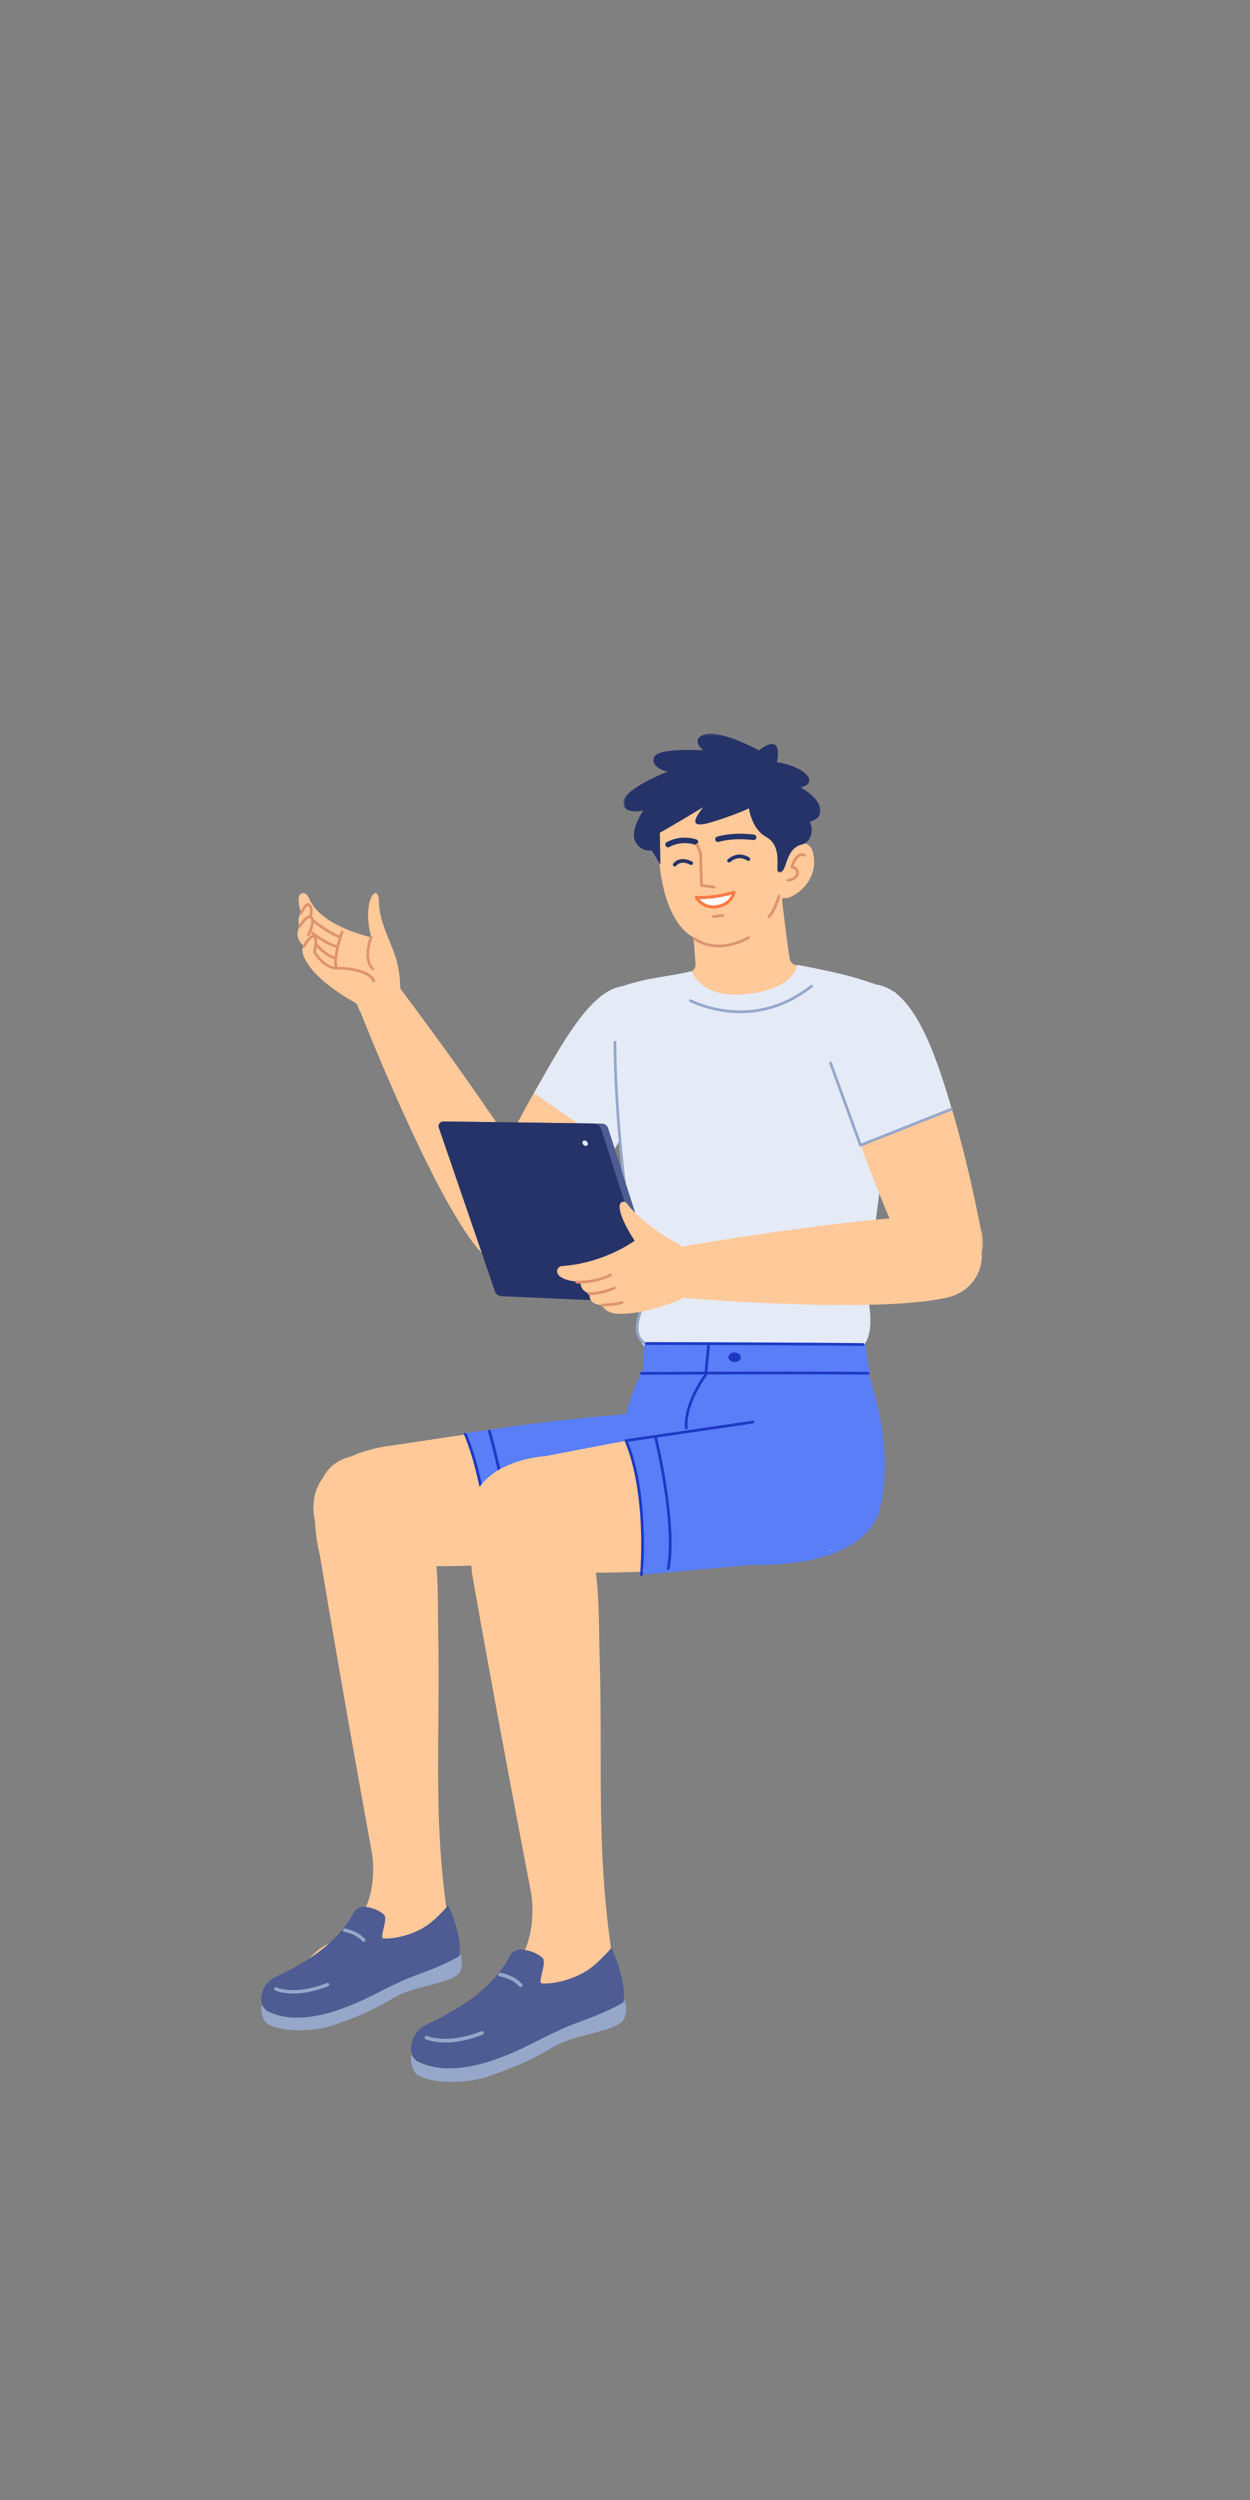 <svg xmlns="http://www.w3.org/2000/svg" xmlns:xlink="http://www.w3.org/1999/xlink" width="512" height="1024" version="1.1" viewBox="0 0 512 1024"><rect x="0" y="0" width="512" height="1024" fill="#808080" stroke="none"/><title>2.人物组件/9.互联网人群/坐姿/讨论</title><desc>Created with Sketch.</desc><defs><polygon id="path-1" points="1.372 1.254 82.013 1.254 82.013 58.136 1.372 58.136"/><polygon id="path-3" points=".178 .776 61.647 .776 61.647 122.02 .178 122.02"/></defs><g id="2.人物组件/9.互联网人群/坐姿/讨论" fill="none" fill-rule="evenodd" stroke="none" stroke-width="1"><path id="Fill-1" fill="#FFC999" d="M196.207,492.618 C196.207,492.618 208.573,464.022 223.496,439.47 C237.106,417.084 252.398,399.48 266.936,407.484 C285.19,417.534 264.656,447.964 255.475,464.121 C248.866,475.747 232.823,498.721 223.523,510.085 C208.687,528.211 185.456,509.826 196.207,492.618"/><path id="Fill-3" fill="#E4EBF7" d="M251.771,470.638 C260.953,454.481 286.766,418.729 264.241,406.013 C248.347,397.042 235.528,417.161 218.771,447.785 L251.771,470.638 Z"/><path id="Fill-5" fill="#FFC999" d="M157.351,641.138 C221.695,643.758 274.515,632.447 274.515,632.447 C274.515,632.447 323.51,609.447 287.972,586.287 C270.76,575.072 230.222,581.544 159.16,592.29 C159.16,592.29 125.9,595.67 128.52,620.084 C130.714,640.518 157.351,641.138 157.351,641.138"/><path id="Fill-7" fill="#597EF7" d="M201.237,641.989 C200.745,619.134 190.61,587.035 190.61,587.035 C209.912,584.388 240.35,578.803 308.72,576.198 C334.346,608.122 291.819,636.067 291.819,636.067 L201.237,641.989 Z"/><path id="Stroke-9" fill="#1D39C4" fill-rule="nonzero" d="M190.39,586.939 C190.676,586.818 191.006,586.952 191.127,587.238 C193.279,592.324 195.101,598.213 196.622,604.748 C198.514,612.882 199.851,621.592 200.727,630.301 C201.034,633.349 201.261,636.179 201.421,638.72 L201.495,639.978 L201.564,641.342 L291.782,635.507 C292.061,635.488 292.306,635.677 292.367,635.941 L292.38,636.032 C292.398,636.311 292.21,636.555 291.946,636.616 L291.855,636.629 L201.063,642.502 C200.746,642.522 200.476,642.277 200.465,641.96 L200.429,641.135 C200.407,640.684 200.381,640.185 200.349,639.641 L200.298,638.79 C200.139,636.263 199.913,633.447 199.608,630.414 C198.736,621.749 197.406,613.085 195.526,605.003 C194.019,598.526 192.216,592.697 190.091,587.677 C189.97,587.39 190.104,587.06 190.39,586.939 Z"/><path id="Fill-11" fill="#FFC999" d="M179.437,666.824 C180.51,713.033 176.809,744.975 184.149,790.472 C185.037,795.99 177.163,797.765 169.611,798.543 C155.199,815.049 124.659,824.556 119.373,819.179 C116.199,815.949 124.999,800.301 135.045,795.914 C157.497,786.105 152.358,759.098 152.358,759.098 C152.358,759.098 139.768,690.182 131.056,637.193 C131.056,637.193 120.499,598.355 147.006,596.135 C182.343,593.172 179.073,651.053 179.437,666.824"/><path id="Fill-13" fill="#96A7CA" d="M107.181,821.308 C107.181,821.308 111.536,828.008 129.473,824.963 C147.41,821.917 154.856,813.024 164.153,810.518 C181.53,805.832 188.609,800.455 188.609,800.455 C188.609,800.455 189.833,803.023 188.75,806.813 C187.082,812.659 170.279,812.745 161.009,818.444 C154.302,822.567 148.979,825.078 137.474,829.205 C125.969,833.33 110.664,831.626 108.476,827.84 C106.287,824.056 107.181,821.308 107.181,821.308"/><path id="Fill-15" fill="#4E5C93" d="M188.144,801.163 C188.144,801.163 184.445,803.918 171.488,808.643 C168.389,809.774 165.361,810.998 160.039,813.548 C151.861,817.469 126.41,832.688 109.178,823.58 C106.433,821.149 106.744,817.906 107.704,815.32 C108.614,812.858 110.476,810.869 112.846,809.743 C120.026,806.326 137.194,798.2 144.817,783.514 C145.709,781.795 147.551,780.809 149.476,781.033 C151.804,781.304 154.871,782.083 157.238,784.18 C159.209,785.924 155.131,793.858 157.099,793.984 C162.505,794.329 171.247,791.831 176.537,787.417 C180.965,783.721 183.628,780.361 183.628,780.361 C183.628,780.361 189.623,793.237 188.144,801.163"/><path id="Stroke-17" fill="#96A7CA" fill-rule="nonzero" d="M133.924,812.237 C134.284,812.097 134.689,812.274 134.83,812.634 C134.971,812.994 134.793,813.4 134.433,813.541 C126.311,816.715 119.659,817.134 114.638,815.929 C113.692,815.702 113.039,815.47 112.689,815.307 C112.339,815.144 112.187,814.727 112.351,814.377 C112.514,814.027 112.93,813.875 113.28,814.038 L113.385,814.083 C113.432,814.102 113.491,814.125 113.562,814.151 L113.678,814.193 C114.035,814.32 114.464,814.448 114.965,814.568 C119.71,815.707 126.071,815.307 133.924,812.237 Z"/><path id="Stroke-19" fill="#96A7CA" fill-rule="nonzero" d="M141.237,789.923 L141.381,789.947 C141.469,789.962 141.58,789.984 141.713,790.012 C142.077,790.088 142.481,790.187 142.914,790.314 C144.153,790.675 145.392,791.18 146.553,791.855 C147.68,792.509 148.675,793.292 149.499,794.216 C149.756,794.505 149.731,794.947 149.442,795.204 C149.154,795.461 148.712,795.436 148.454,795.148 C147.735,794.341 146.856,793.649 145.851,793.065 C144.795,792.452 143.659,791.989 142.522,791.658 C142.224,791.571 141.942,791.498 141.681,791.437 L141.224,791.341 C141.137,791.324 141.072,791.313 141.033,791.308 C140.651,791.251 140.386,790.896 140.442,790.514 C140.494,790.163 140.797,789.912 141.142,789.916 L141.237,789.923 Z"/><path id="Stroke-21" fill="#1D39C4" fill-rule="nonzero" d="M200.313,585.649 C200.612,585.565 200.922,585.741 201.006,586.04 L201.433,587.616 L201.831,589.118 C202.015,589.818 202.207,590.561 202.407,591.343 L202.558,591.936 C203.722,596.513 204.886,601.407 205.972,606.418 C207.054,611.411 208,616.252 208.771,620.844 L209.065,622.637 C210.061,628.852 210.686,634.392 210.879,639.101 C210.892,639.411 210.651,639.673 210.34,639.687 C210.03,639.699 209.768,639.458 209.755,639.147 C209.546,634.043 208.821,627.932 207.662,621.03 C206.894,616.457 205.951,611.633 204.872,606.656 C203.898,602.159 202.86,597.756 201.816,593.592 L201.468,592.213 C201.163,591.015 200.875,589.903 200.607,588.889 L199.922,586.341 C199.839,586.042 200.014,585.732 200.313,585.649 Z"/><path id="Fill-23" fill="#FFC999" d="M276.228,401.488 C276.228,401.488 282.274,421.033 304.37,419.459 C330.019,417.634 332.183,396.811 332.183,396.811 L325.895,395.278 C324.591,394.961 323.613,393.896 323.418,392.57 C322.721,387.838 321.023,375.766 319.37,359.801 C296.824,354.133 282.118,361.825 282.118,361.825 C282.118,361.825 283.859,380.792 284.896,394.79 C284.996,396.149 284.257,397.427 283.025,398.011 C280.901,399.016 277.685,400.577 276.228,401.488"/><path id="Fill-25" fill="#FFC999" d="M323.943,343.614 C323.943,343.614 322.855,312.679 299.533,313.641 C271.363,314.802 271.258,330.793 270.097,338.353 C268.861,346.384 269.53,379.675 287.014,385.266 C294.397,387.126 298.957,388.131 310.644,379.978 C327.648,368.116 323.943,343.614 323.943,343.614"/><path id="Fill-27" fill="#FFC999" d="M319.115,367.036 L317.937,349.755 C317.937,349.755 330.603,340.354 332.925,349.003 C335.291,357.819 329.684,364.572 324.219,367.2 C320.708,368.889 319.115,367.036 319.115,367.036"/><g id="分组" transform="translate(254, 299.246)"><mask id="mask-2" fill="#fff"><use xlink:href="#path-1"/></mask><path id="Fill-29" fill="#253368" d="M56.827,8.117 C56.827,8.117 41.48,-0.357 34.867,1.527 C28.256,3.413 34.063,8.106 34.063,8.106 C34.063,8.106 15.134,6.75 13.841,11.112 C12.548,15.473 19.46,16.811 19.46,16.811 C19.46,16.811 1.717,23.687 1.382,29.232 C1.048,34.776 9.482,32.723 9.482,32.723 C9.482,32.723 3.761,41.171 6.293,45.602 C8.824,50.033 12.979,49.082 12.979,49.082 L16.507,54.975 L16.267,41.849 C16.267,41.849 22.532,38.369 34.042,31.365 C27.454,39.609 31.984,39.185 37.99,37.361 C45.032,35.222 53.185,31.92 52.739,31.752 C52.739,31.752 53.749,40.211 59.771,43.542 C67.154,47.627 63.134,57.866 64.996,58.116 C68.578,58.632 67.204,49.146 73.777,46.841 C78.994,45.932 79.237,39.407 77.564,37.37 C84.413,35.745 83.47,28.622 73.927,23.286 C81.608,21.513 76.109,14.813 64.273,12.941 C66.659,-0.217 56.827,8.117 56.827,8.117" mask="url(#mask-2)"/></g><path id="Stroke-31" fill="#253368" fill-rule="nonzero" d="M296.098,342.128 C299.772,341.42 303.654,341.361 307.242,341.68 L307.869,341.741 L308.424,341.804 C308.635,341.83 308.784,341.85 308.866,341.863 C309.48,341.956 309.903,342.529 309.81,343.143 C309.718,343.758 309.144,344.18 308.53,344.088 L308.15,344.037 C307.829,343.998 307.458,343.958 307.042,343.921 C303.645,343.619 299.96,343.675 296.523,344.337 C295.781,344.48 295.065,344.649 294.378,344.847 C293.781,345.019 293.157,344.674 292.986,344.076 C292.814,343.479 293.159,342.856 293.756,342.684 C294.51,342.468 295.291,342.283 296.098,342.128 Z"/><path id="Stroke-33" fill="#253368" fill-rule="nonzero" d="M273.099,344.95 C276.768,342.999 280.528,342.738 283.888,343.461 L284.326,343.562 C284.732,343.662 285.042,343.759 285.243,343.834 C285.825,344.051 286.12,344.699 285.903,345.281 C285.686,345.863 285.038,346.159 284.455,345.941 C284.286,345.878 283.929,345.771 283.415,345.66 C280.532,345.04 277.299,345.265 274.156,346.937 C273.607,347.229 272.926,347.02 272.634,346.472 C272.342,345.923 272.551,345.242 273.099,344.95 Z"/><path id="Stroke-35" fill="#DD936F" fill-rule="nonzero" d="M285.295,345.459 C285.551,345.354 285.84,345.453 285.98,345.681 L286.021,345.762 L287.481,349.302 L287.523,349.499 L287.869,362.198 L292.574,362.802 C292.848,362.837 293.05,363.067 293.059,363.335 L293.055,363.425 C293.02,363.699 292.79,363.901 292.523,363.91 L292.432,363.906 L287.256,363.242 C287.014,363.211 286.824,363.027 286.78,362.794 L286.77,362.705 L286.413,349.632 L284.992,346.186 C284.887,345.93 284.986,345.641 285.214,345.5 L285.295,345.459 Z"/><path id="Stroke-37" fill="#253368" fill-rule="nonzero" d="M298.132,351.942 C300.766,349.747 303.471,349.589 305.857,350.657 C306.383,350.893 306.768,351.132 306.992,351.306 C307.32,351.56 307.38,352.031 307.126,352.358 C306.873,352.686 306.402,352.746 306.074,352.492 C305.938,352.387 305.652,352.209 305.244,352.026 C303.345,351.177 301.247,351.299 299.092,353.095 C298.774,353.36 298.301,353.317 298.035,352.999 C297.77,352.681 297.813,352.208 298.132,351.942 Z"/><path id="Stroke-39" fill="#253368" fill-rule="nonzero" d="M278.634,351.981 C279.85,351.741 281.116,351.93 282.344,352.385 C282.853,352.574 283.244,352.765 283.476,352.901 C283.834,353.109 283.955,353.568 283.746,353.926 C283.538,354.284 283.079,354.405 282.721,354.197 C282.558,354.102 282.244,353.948 281.822,353.792 C280.831,353.424 279.827,353.274 278.925,353.452 C278.161,353.603 277.5,353.985 276.946,354.652 C276.682,354.97 276.209,355.014 275.89,354.75 C275.572,354.485 275.528,354.012 275.793,353.693 C276.571,352.756 277.539,352.197 278.634,351.981 Z"/><path id="Fill-41" fill="#FFF" d="M300.653,365.458 C300.653,365.458 292.891,368.014 285.217,367.594 C285.217,367.594 287.684,371.985 293.015,371.443 C299.744,370.759 300.653,365.458 300.653,365.458"/><path id="Stroke-43" fill="#FF7A46" fill-rule="nonzero" d="M300.455,364.856 L300.169,364.945 L299.781,365.061 C299.642,365.102 299.494,365.144 299.336,365.188 C298.434,365.441 297.421,365.693 296.323,365.929 C292.896,366.666 289.442,367.075 286.197,366.998 L285.251,366.961 C284.752,366.933 284.418,367.469 284.664,367.905 C284.971,368.452 285.572,369.239 286.487,370.024 C288.246,371.532 290.447,372.342 293.079,372.075 C296.013,371.776 298.159,370.627 299.611,368.895 C300.644,367.661 301.131,366.424 301.279,365.566 C301.36,365.094 300.909,364.706 300.455,364.856 Z M299.206,366.54 L299.673,366.411 L299.774,366.172 C299.519,366.822 299.147,367.472 298.638,368.08 C297.398,369.56 295.554,370.548 292.951,370.812 C290.689,371.042 288.823,370.355 287.313,369.06 L287.045,368.82 C286.871,368.658 286.709,368.492 286.557,368.324 L286.511,368.271 L286.886,368.276 C290.027,368.285 293.323,367.872 296.59,367.17 C297.527,366.969 298.403,366.755 299.206,366.54 Z"/><path id="Stroke-45" fill="#DD936F" fill-rule="nonzero" d="M306.417,383.531 C306.687,383.382 307.025,383.481 307.173,383.75 C307.322,384.019 307.223,384.357 306.954,384.506 C299.216,388.766 292.397,388.871 286.849,386.475 C286.069,386.138 285.385,385.776 284.803,385.413 L284.525,385.235 C284.317,385.097 284.164,384.986 284.069,384.91 C283.829,384.718 283.79,384.368 283.982,384.128 C284.174,383.888 284.525,383.849 284.765,384.041 L284.877,384.126 C284.993,384.211 285.165,384.327 285.391,384.468 C285.928,384.803 286.563,385.139 287.29,385.453 C292.533,387.717 298.993,387.618 306.417,383.531 Z"/><path id="Stroke-47" fill="#DD936F" fill-rule="nonzero" d="M295.937,374.41 C296.242,374.372 296.52,374.589 296.558,374.894 C296.591,375.169 296.419,375.421 296.162,375.496 L296.073,375.515 L292.292,375.981 C291.987,376.019 291.709,375.802 291.671,375.497 C291.638,375.222 291.81,374.97 292.067,374.895 L292.156,374.876 L295.937,374.41 Z"/><path id="Stroke-49" fill="#DD936F" fill-rule="nonzero" d="M325.649,351.135 C326.889,349.533 328.296,349.214 329.539,349.691 C329.732,349.765 329.876,349.842 329.967,349.903 C330.222,350.074 330.291,350.42 330.12,350.675 C329.968,350.902 329.678,350.981 329.436,350.876 L329.348,350.828 C329.322,350.811 329.25,350.772 329.141,350.73 C328.337,350.422 327.454,350.622 326.529,351.816 C326.252,352.175 325.984,352.614 325.728,353.14 L325.426,353.77 C325.251,354.146 325.125,354.434 325.043,354.649 L324.982,354.817 L325.02,354.82 C325.406,354.856 325.663,354.921 325.952,355.094 L326.079,355.175 C326.396,355.391 326.667,355.707 326.892,356.135 C328.2,358.627 325.839,360.821 322.806,361.103 C322.5,361.131 322.228,360.906 322.2,360.6 C322.172,360.294 322.397,360.023 322.703,359.995 C325.073,359.775 326.734,358.23 325.906,356.653 C325.763,356.38 325.612,356.203 325.452,356.094 C325.3,355.991 325.174,355.953 324.913,355.928 L324.77,355.917 C324.122,355.872 323.741,355.646 323.812,354.952 C323.853,354.547 324.107,353.926 324.727,352.652 C325.016,352.06 325.323,351.556 325.649,351.135 Z"/><path id="Stroke-51" fill="#DD936F" fill-rule="nonzero" d="M319.279,366.505 C319.573,366.595 319.737,366.907 319.646,367.201 L319.52,367.591 L319.357,368.076 C319.299,368.246 319.237,368.423 319.171,368.607 C318.797,369.658 318.383,370.709 317.94,371.693 C317.053,373.663 316.169,375.113 315.274,375.864 C315.039,376.061 314.688,376.031 314.49,375.795 C314.292,375.56 314.323,375.209 314.558,375.011 C315.287,374.4 316.103,373.061 316.925,371.236 C317.354,370.282 317.758,369.258 318.123,368.233 L318.304,367.715 L318.583,366.871 C318.674,366.578 318.986,366.414 319.279,366.505 Z"/><path id="Fill-53" fill="#E4EBF7" d="M263.471,534.434 C257.084,543.308 263.825,551.537 263.825,551.537 C288.529,553.753 350.386,553.245 350.386,553.245 C360.58,549.955 354.967,529.371 354.967,529.371 C354.967,529.371 360.89,483.308 365.431,447.075 C367.384,431.476 367.852,407.003 366.791,406.527 C354.889,401.202 345.025,398.684 326.596,395.19 C326.056,396.33 325.565,404.466 307.012,407.043 C288.239,409.652 283.961,399.274 283.309,397.767 C274.069,400.089 265.846,400.208 255.035,403.937 C251.749,405.071 249.781,408.445 250.388,411.868 L251.362,425.747 C251.362,425.747 249.892,458.947 263.471,534.434"/><path id="Stroke-55" fill="#96A7CA" fill-rule="nonzero" d="M332.063,403.487 C332.307,403.295 332.661,403.337 332.853,403.581 C333.045,403.826 333.003,404.179 332.758,404.371 C332.138,404.859 331.513,405.329 330.884,405.781 C316.898,415.844 302.018,416.891 288.354,412.642 C286.759,412.146 285.331,411.614 284.089,411.081 L283.592,410.864 C283.435,410.793 283.287,410.725 283.148,410.66 L282.591,410.388 C282.571,410.378 282.554,410.369 282.54,410.362 C282.265,410.216 282.16,409.876 282.306,409.601 C282.451,409.327 282.791,409.222 283.066,409.367 L283.433,409.55 L283.834,409.738 C284.047,409.836 284.28,409.939 284.533,410.048 C285.739,410.565 287.131,411.084 288.688,411.568 C302.043,415.721 316.564,414.699 330.227,404.868 C330.843,404.425 331.455,403.964 332.063,403.487 Z"/><path id="Stroke-57" fill="#96A7CA" fill-rule="nonzero" d="M251.906,426.323 C252.217,426.327 252.465,426.582 252.461,426.893 L252.456,428.322 C252.46,430.337 252.502,433.052 252.606,436.425 L252.622,436.963 C252.835,443.641 253.238,451.188 253.877,459.515 C255.649,482.631 258.911,507.804 264.024,534.327 C264.045,534.441 264.032,534.558 263.985,534.663 C260.333,542.838 261.015,547.467 264.235,549.618 C264.82,550.009 265.45,550.282 266.08,550.457 L266.343,550.524 C266.586,550.581 266.766,550.61 266.846,550.617 L273.483,550.657 C276.073,550.675 278.86,550.696 281.805,550.722 L288.53,550.785 C296.735,550.867 304.86,550.971 312.609,551.097 L321.552,551.258 C333.695,551.497 343.628,551.787 350.719,552.134 C351.03,552.15 351.269,552.413 351.254,552.724 C351.238,553.034 350.975,553.273 350.664,553.258 L348.664,553.165 C341.073,552.828 330.694,552.548 318.164,552.319 L314.694,552.257 C306.32,552.115 297.467,552 288.518,551.91 L277.041,551.808 L266.798,551.74 C266.582,551.723 266.228,551.665 265.781,551.541 C265.041,551.337 264.302,551.016 263.61,550.554 C259.932,548.097 259.128,542.999 262.778,534.613 L262.885,534.367 L262.538,532.55 C257.761,507.376 254.649,483.438 252.891,461.342 L252.755,459.601 L252.57,457.121 C252.066,450.163 251.729,443.774 251.531,438.009 L251.45,435.412 C251.369,432.508 251.335,430.134 251.331,428.322 L251.336,426.878 C251.34,426.567 251.596,426.319 251.906,426.323 Z"/><path id="Fill-59" fill="#FFC999" d="M147.662,414.529 C147.662,414.529 176.849,489.015 195.73,511.455 C206.29,524.005 227.819,517.568 225.036,498.351 C222.941,483.872 172.829,416.723 164.624,405.806 C163.995,404.967 163.506,404.042 163.103,403.076 C162.22,400.958 159.531,397.19 152.177,400.91 C142.002,406.06 147.662,414.529 147.662,414.529"/><path id="Fill-61" fill="#597EF7" d="M360.303,618.288 C360.303,618.288 356.502,645.74 295.263,640.25 C279.639,638.85 262.896,626.657 251.77,615.818 C251.654,580.337 263.642,560.351 263.642,560.351 L355.563,562.164 C355.563,562.164 367.061,593.37 360.303,618.288"/><path id="Fill-63" fill="#597EF7" d="M263.165,562.117 L263.996,550.219 L354.389,550.714 L356.126,562.183 C356.126,562.183 272.45,562.443 263.165,562.117"/><path id="Stroke-65" fill="#1D39C4" fill-rule="nonzero" d="M323.73,561.797 C336.784,561.8 347.586,561.843 355.506,561.932 C355.817,561.936 356.066,562.191 356.063,562.501 C356.059,562.812 355.804,563.061 355.494,563.057 L349.657,563.004 C340.882,562.938 329.61,562.914 316.391,562.924 L305.113,562.94 C301.284,562.947 297.394,562.957 293.468,562.97 L262.745,563.102 C262.434,563.104 262.181,562.854 262.179,562.543 C262.177,562.233 262.428,561.979 262.738,561.977 L281.601,561.887 C289.549,561.855 297.452,561.83 305.111,561.815 L323.73,561.797 Z"/><path id="Stroke-67" fill="#1D39C4" fill-rule="nonzero" d="M264.855,549.729 L281.212,549.765 L298.305,549.817 C303.947,549.836 309.506,549.858 314.898,549.883 L333.509,549.984 C341.312,550.034 348.056,550.09 353.551,550.152 C353.861,550.156 354.11,550.41 354.107,550.721 C354.103,551.032 353.849,551.281 353.538,551.277 L340.689,551.159 C335.871,551.122 330.536,551.088 324.746,551.057 L307.875,550.978 C302.356,550.955 296.706,550.935 291.008,550.918 L264.853,550.854 C264.542,550.854 264.291,550.601 264.291,550.291 C264.291,549.98 264.544,549.729 264.855,549.729 Z"/><path id="Fill-69" fill="#1D39C4" d="M303.432,556.039 C303.395,557.126 302.229,557.969 300.831,557.92 C299.432,557.87 298.331,556.949 298.368,555.862 C298.406,554.773 299.571,553.931 300.969,553.979 C302.367,554.029 303.47,554.951 303.432,556.039"/><path id="Stroke-71" fill="#1D39C4" fill-rule="nonzero" d="M290.156,550.716 L290.248,550.718 C290.526,550.744 290.737,550.969 290.756,551.239 L290.754,551.331 L289.628,563.155 C289.618,563.258 289.58,563.357 289.518,563.439 L289.26,563.796 L289.183,563.904 C288.913,564.288 288.611,564.733 288.286,565.232 C287.356,566.661 286.426,568.24 285.558,569.925 C283.554,573.815 282.19,577.658 281.755,581.23 C281.386,584.267 281.71,586.989 282.819,589.329 C282.952,589.609 282.832,589.945 282.551,590.078 C282.27,590.211 281.935,590.091 281.802,589.81 C280.594,587.261 280.245,584.328 280.639,581.094 C281.092,577.371 282.498,573.408 284.558,569.41 C285.444,567.689 286.393,566.077 287.343,564.618 C287.609,564.209 287.861,563.836 288.093,563.501 L288.522,562.894 L289.634,551.224 C289.658,550.977 289.838,550.782 290.068,550.729 L290.156,550.716 Z"/><path id="Fill-73" fill="#4E5C93" d="M270.811,530.018 L249.108,462.126 C248.749,461.007 247.717,460.241 246.541,460.226 L185.682,459.402 C183.792,459.377 182.448,461.232 183.061,463.02 L205.717,529.109 C206.082,530.172 207.06,530.903 208.182,530.952 L268.09,533.58 C269.989,533.663 271.392,531.83 270.811,530.018"/><path id="Fill-75" fill="#253368" d="M267.603,529.19 L246.278,462.48 C245.845,461.126 244.594,460.199 243.172,460.179 L181.56,459.345 C180.238,459.327 179.298,460.626 179.726,461.876 L202.697,528.879 C203.101,530.057 204.184,530.867 205.425,530.921 L264.308,533.502 C266.608,533.604 268.305,531.383 267.603,529.19"/><path id="Fill-77" fill="#253368" d="M237.936,466.608 C237.246,467.375 237.495,468.72 238.489,469.614 C239.484,470.51 240.849,470.613 241.537,469.848 C242.227,469.08 241.978,467.735 240.984,466.841 C239.989,465.945 238.624,465.842 237.936,466.608"/><path id="Fill-79" fill="#E1E7F3" d="M238.753,467.409 C238.396,467.807 238.525,468.506 239.04,468.971 C239.557,469.434 240.267,469.488 240.624,469.091 C240.981,468.693 240.852,467.994 240.337,467.529 C239.82,467.066 239.11,467.01 238.753,467.409"/><g id="分组" transform="translate(341, 402.746)"><mask id="mask-4" fill="#fff"><use xlink:href="#path-3"/></mask><path id="Fill-81" fill="#FFC999" d="M60.618,100.307 C60.618,100.307 55.027,69.657 46.032,42.369 C37.83,17.489 26.907,-3.114 10.938,1.401 C-9.114,7.07 4.018,41.352 9.315,59.163 C13.126,71.982 23.568,97.986 30.063,111.155 C40.422,132.162 67.206,119.498 60.618,100.307" mask="url(#mask-4)"/></g><path id="Fill-83" fill="#E4EBF7" d="M352.45,469.094 C347.154,451.281 327.042,411.177 351.856,403.877 C369.366,398.726 380.35,420.666 389.758,454.283 L352.45,469.094 Z"/><path id="Fill-85" fill="#FFC999" d="M246.513,534.63 C243.016,534.291 241.177,532.83 241.509,529.916 C237.303,528.593 237.774,525.03 237.774,525.03 C237.774,525.03 229.677,524.907 228.315,521.447 C227.787,520.104 228.813,518.666 230.253,518.568 C247.599,517.394 259.965,508.203 259.965,508.203 C259.965,508.203 253.147,498.189 253.867,493.568 C254.082,492.201 255.867,491.76 256.702,492.863 C263.854,502.299 278.191,509.699 278.191,509.699 C278.191,509.699 295.405,525.825 276.733,533.139 C276.733,533.139 262.501,538.809 252.591,538.092 C247.899,537.752 246.513,534.63 246.513,534.63"/><path id="Stroke-87" fill="#DD936F" fill-rule="nonzero" d="M249.789,521.733 C250.058,521.583 250.397,521.679 250.547,521.948 C250.697,522.216 250.601,522.555 250.332,522.705 C249.008,523.445 247.476,524.042 245.779,524.51 C243.779,525.062 241.643,525.413 239.497,525.604 C238.375,525.704 237.422,525.746 236.712,525.755 L236.29,525.756 C235.978,525.752 235.732,525.499 235.736,525.192 C235.74,524.915 235.945,524.689 236.209,524.649 L236.3,524.643 L236.506,524.644 C237.202,524.641 238.199,524.602 239.398,524.495 C241.483,524.31 243.554,523.97 245.483,523.437 C247.099,522.991 248.549,522.426 249.789,521.733 Z"/><path id="Stroke-89" fill="#DD936F" fill-rule="nonzero" d="M252.179,527.277 C252.312,527.554 252.197,527.887 251.92,528.02 C251.751,528.102 251.581,528.181 251.41,528.259 C249.25,529.233 246.942,529.855 244.627,530.196 C243.306,530.39 242.221,530.464 241.483,530.47 L241.29,530.47 C240.983,530.466 240.737,530.213 240.741,529.906 C240.745,529.629 240.95,529.403 241.215,529.363 L241.305,529.357 L241.653,529.354 C242.341,529.339 243.305,529.266 244.465,529.095 C246.684,528.768 248.894,528.173 250.952,527.244 L251.436,527.018 C251.712,526.885 252.045,527.001 252.179,527.277 Z"/><path id="Stroke-91" fill="#DD936F" fill-rule="nonzero" d="M254.523,532.974 C254.8,532.841 255.133,532.956 255.267,533.233 C255.4,533.51 255.284,533.843 255.008,533.976 C254.283,534.326 252.867,534.597 250.903,534.824 C249.947,534.934 248.926,535.025 247.905,535.099 L246.541,535.186 C246.234,535.202 245.972,534.966 245.957,534.659 C245.941,534.352 246.177,534.09 246.484,534.075 L247.481,534.013 C247.592,534.006 247.707,533.998 247.824,533.989 C248.831,533.916 249.838,533.826 250.775,533.718 L251.401,533.642 C252.913,533.446 254.021,533.217 254.523,532.974 Z"/><path id="Fill-93" fill="#FFC999" d="M280.397,531.671 C280.397,531.671 360.118,538.352 388.589,531.311 C404.51,527.375 408.236,505.216 389.764,499.231 C374.603,494.318 279.347,510.58 279.347,510.58 C279.347,510.58 270.047,510.62 270.171,521.609 C270.301,533.012 280.397,531.671 280.397,531.671"/><path id="Fill-95" fill="#FFC999" d="M223.148,643.774 C287.491,646.394 340.313,635.083 340.313,635.083 C340.313,635.083 357.545,609.847 343.409,592.205 C330.563,576.173 293.941,582.751 223.457,596.426 C223.457,596.426 189.07,598.1 192.634,626.312 C195.209,646.703 223.148,643.774 223.148,643.774"/><path id="Fill-97" fill="#597EF7" d="M263.587,644.998 C263.587,607.41 256.408,589.671 256.408,589.671 C275.71,587.025 307.51,577.423 359.036,582.492 C366.637,624.201 334.118,638.56 334.118,638.56 L263.587,644.998 Z"/><path id="Stroke-99" fill="#1D39C4" fill-rule="nonzero" d="M308.274,581.935 C308.581,581.89 308.867,582.103 308.912,582.41 C308.952,582.687 308.784,582.946 308.526,583.028 L308.436,583.048 L257.204,590.545 L257.221,590.588 C259.171,595.378 260.654,600.869 261.716,606.932 L261.872,607.846 C263.744,619.076 264.077,630.956 263.527,641.612 L263.451,642.961 L263.347,644.488 C263.328,644.747 263.312,644.935 263.302,645.049 C263.274,645.358 263.001,645.586 262.691,645.558 C262.382,645.531 262.154,645.257 262.181,644.948 L262.25,644.064 L262.328,642.891 C262.354,642.473 262.379,642.026 262.404,641.554 C262.949,630.972 262.618,619.167 260.762,608.031 C259.654,601.38 258.048,595.416 255.889,590.313 C255.757,590.002 255.928,589.654 256.238,589.557 L256.326,589.537 L308.274,581.935 Z"/><path id="Fill-101" fill="#FFC999" d="M245.531,675.742 C247.169,725.274 243.538,759.559 251.885,808.261 C252.898,814.17 244.475,816.154 236.386,817.068 C221.108,834.918 188.465,845.433 182.74,839.724 C179.303,836.295 188.573,819.424 199.298,814.614 C223.267,803.862 217.472,774.96 217.472,774.96 C217.472,774.96 203.248,701.205 193.348,644.484 C193.348,644.484 188.174,602.601 210.013,600.294 C247.823,596.302 244.973,658.836 245.531,675.742"/><path id="Fill-103" fill="#96A7CA" d="M168.491,841.713 C168.491,841.713 173.162,848.899 192.395,845.631 C211.626,842.366 219.608,832.831 229.578,830.144 C248.21,825.12 255.798,819.355 255.798,819.355 C255.798,819.355 257.109,822.109 255.95,826.172 C254.16,832.441 236.147,832.532 226.206,838.643 C219.015,843.063 213.308,845.756 200.972,850.181 C188.637,854.603 172.226,852.776 169.88,848.717 C167.532,844.658 168.491,841.713 168.491,841.713"/><path id="Fill-105" fill="#4E5C93" d="M255.3,820.114 C255.3,820.114 251.334,823.069 237.443,828.136 C234.119,829.346 230.871,830.659 225.165,833.395 C216.396,837.598 189.108,853.915 170.634,844.15 C167.69,841.543 168.024,838.066 169.052,835.292 C170.03,832.654 172.025,830.522 174.566,829.313 C182.265,825.649 200.672,816.937 208.844,801.191 C209.802,799.348 211.776,798.29 213.84,798.53 C216.336,798.821 219.626,799.655 222.164,801.904 C224.276,803.776 219.903,812.281 222.014,812.416 C227.811,812.786 237.185,810.11 242.855,805.376 C247.604,801.413 250.458,797.81 250.458,797.81 C250.458,797.81 256.887,811.615 255.3,820.114"/><path id="Stroke-107" fill="#96A7CA" fill-rule="nonzero" d="M197.165,831.988 C197.551,831.837 197.986,832.028 198.137,832.413 C198.288,832.799 198.097,833.234 197.711,833.385 C189.003,836.789 181.87,837.238 176.486,835.945 C175.472,835.702 174.772,835.454 174.397,835.279 C174.021,835.104 173.859,834.658 174.033,834.282 C174.208,833.907 174.655,833.744 175.03,833.919 L175.143,833.967 C175.193,833.988 175.256,834.012 175.332,834.04 L175.456,834.085 C175.839,834.221 176.3,834.358 176.836,834.487 C181.925,835.708 188.745,835.279 197.165,831.988 Z"/><path id="Stroke-109" fill="#96A7CA" fill-rule="nonzero" d="M205.006,808.062 L205.263,808.107 C205.337,808.121 205.421,808.137 205.517,808.157 C205.906,808.239 206.338,808.346 206.803,808.481 C208.13,808.868 209.458,809.409 210.702,810.132 C211.912,810.835 212.98,811.675 213.864,812.668 C214.14,812.977 214.112,813.451 213.803,813.726 C213.493,814.002 213.019,813.975 212.744,813.665 C211.972,812.799 211.028,812.056 209.949,811.429 C208.818,810.772 207.601,810.277 206.383,809.921 C206.063,809.828 205.762,809.75 205.482,809.685 L204.991,809.582 C204.898,809.564 204.829,809.553 204.787,809.546 C204.377,809.486 204.094,809.105 204.154,808.695 C204.21,808.319 204.535,808.05 204.904,808.054 L205.006,808.062 Z"/><path id="Stroke-111" fill="#1D39C4" fill-rule="nonzero" d="M268.522,588.703 C268.824,588.629 269.128,588.814 269.202,589.116 L269.455,590.193 L269.633,590.97 C269.755,591.51 269.884,592.091 270.019,592.71 L270.122,593.182 C270.81,596.374 271.499,599.859 272.142,603.524 C273.233,609.744 274.078,615.83 274.58,621.543 C275.318,629.951 275.273,637.088 274.277,642.565 C274.222,642.871 273.929,643.074 273.623,643.018 C273.317,642.962 273.115,642.67 273.17,642.364 C274.145,637.004 274.189,629.958 273.459,621.641 C272.96,615.964 272.12,609.909 271.034,603.718 C270.458,600.434 269.845,597.294 269.228,594.381 L269.022,593.419 C268.885,592.784 268.753,592.186 268.628,591.629 L268.215,589.83 L268.109,589.382 C268.035,589.081 268.22,588.776 268.522,588.703 Z"/><path id="Fill-113" fill="#FFC999" d="M163.872,405.877 C163.872,405.877 164.303,400.257 162.386,393.247 C160.466,386.238 155.264,377.845 155.208,369.42 C155.154,360.994 147.944,368.062 152.027,383.952 C141.242,381.214 129.914,376.08 126.525,367.851 C125.286,364.845 122.384,365.332 122.315,368.229 C122.246,371.127 123.404,373.84 123.404,373.84 C123.404,373.84 121.313,376.194 122.739,379.461 C119.963,384.394 124.547,387.525 124.547,387.525 C124.547,387.525 121.749,389.298 127.415,396.634 C133.284,404.236 146.036,411.061 146.036,411.061 L159.392,436.803 L177.008,425.139 L163.872,405.877 Z"/><path id="Stroke-115" fill="#DD936F" fill-rule="nonzero" d="M151.511,383.74 C151.628,383.456 151.953,383.32 152.237,383.437 C152.522,383.554 152.657,383.879 152.54,384.164 L152.457,384.379 C152.421,384.474 152.379,384.59 152.331,384.726 C152.171,385.184 152.01,385.698 151.86,386.254 C151.381,388.03 151.119,389.816 151.186,391.467 C151.272,393.542 151.875,395.23 153.086,396.426 C153.304,396.642 153.307,396.994 153.091,397.213 C152.875,397.432 152.523,397.434 152.304,397.218 C150.868,395.801 150.17,393.847 150.074,391.513 C150.001,389.733 150.279,387.841 150.785,385.964 C150.943,385.381 151.112,384.841 151.281,384.358 L151.416,383.983 C151.455,383.88 151.487,383.798 151.511,383.74 Z"/><path id="Stroke-117" fill="#DD936F" fill-rule="nonzero" d="M126.666,383.751 C127.53,382.957 128.353,382.66 129.066,383.188 C129.841,383.762 130.031,384.996 129.886,386.752 C129.835,387.364 129.743,388.013 129.621,388.673 C129.576,388.914 129.53,389.147 129.483,389.368 L129.371,389.859 L129.42,389.937 C129.491,390.046 129.567,390.162 129.65,390.283 L129.916,390.662 C130.458,391.415 131.08,392.168 131.771,392.87 C133.722,394.852 135.814,396.023 137.944,396.009 C145.177,395.961 152.255,397.92 153.6,401.541 C153.707,401.829 153.56,402.149 153.272,402.256 C152.984,402.363 152.664,402.216 152.557,401.928 C151.446,398.938 144.721,397.077 137.951,397.122 C135.463,397.138 133.119,395.826 130.977,393.651 C130.244,392.906 129.586,392.109 129.013,391.313 C128.812,391.034 128.635,390.774 128.485,390.54 L128.296,390.237 C128.221,390.11 128.2,389.958 128.237,389.815 L128.326,389.442 C128.394,389.144 128.463,388.816 128.527,388.471 C128.642,387.844 128.73,387.231 128.777,386.66 C128.891,385.287 128.744,384.334 128.404,384.083 C128.263,383.979 127.933,384.097 127.419,384.57 C127.075,384.886 126.701,385.32 126.313,385.84 C125.994,386.268 125.684,386.728 125.397,387.189 L125.175,387.552 C125.114,387.655 125.065,387.738 125.032,387.798 C124.881,388.066 124.542,388.16 124.274,388.01 C124.006,387.859 123.911,387.52 124.062,387.252 L124.287,386.869 C124.337,386.787 124.392,386.697 124.453,386.6 C124.755,386.115 125.082,385.63 125.421,385.175 C125.847,384.604 126.264,384.12 126.666,383.751 Z"/><path id="Stroke-119" fill="#DD936F" fill-rule="nonzero" d="M125.127,375.67 C126.275,374.72 127.374,374.545 128.092,375.606 C128.668,376.46 128.718,377.651 128.388,379.094 C128.227,379.8 127.979,380.544 127.668,381.304 C127.519,381.667 127.362,382.017 127.204,382.348 L127.045,382.673 C126.917,382.929 126.816,383.117 126.757,383.223 C126.606,383.491 126.267,383.586 125.999,383.435 C125.731,383.284 125.636,382.945 125.787,382.677 L125.867,382.53 C125.916,382.438 125.978,382.319 126.049,382.175 C126.25,381.774 126.451,381.338 126.638,380.882 C126.928,380.174 127.157,379.486 127.303,378.847 C127.571,377.675 127.533,376.768 127.17,376.23 C126.931,375.877 126.549,375.937 125.836,376.528 C125.454,376.844 125.038,377.282 124.608,377.808 C124.26,378.233 123.923,378.691 123.61,379.148 L123.369,379.509 C123.302,379.611 123.249,379.694 123.213,379.753 C123.052,380.014 122.709,380.096 122.447,379.935 C122.186,379.774 122.104,379.431 122.265,379.169 L122.511,378.788 C122.565,378.707 122.625,378.617 122.691,378.52 C123.02,378.038 123.376,377.556 123.746,377.103 C124.219,376.526 124.681,376.039 125.127,375.67 Z"/><path id="Stroke-121" fill="#DD936F" fill-rule="nonzero" d="M129.307,386.568 C129.542,386.369 129.893,386.399 130.092,386.634 C132.146,389.069 134.044,390.501 137.077,391.893 C137.357,392.021 137.479,392.352 137.351,392.631 C137.223,392.91 136.893,393.033 136.613,392.905 C133.432,391.445 131.402,389.913 129.241,387.352 C129.043,387.117 129.073,386.766 129.307,386.568 Z"/><path id="Stroke-123" fill="#DD936F" fill-rule="nonzero" d="M127.52,381.753 C127.72,381.52 128.071,381.493 128.305,381.693 L128.618,381.951 L129.04,382.284 C129.19,382.4 129.35,382.522 129.52,382.648 C130.491,383.371 131.563,384.095 132.707,384.769 C134.46,385.805 136.217,386.628 137.921,387.161 C138.215,387.253 138.378,387.565 138.286,387.858 C138.195,388.152 137.883,388.315 137.589,388.223 C135.795,387.662 133.963,386.804 132.141,385.728 C130.961,385.032 129.856,384.286 128.855,383.541 C128.592,383.345 128.35,383.159 128.131,382.986 L127.58,382.538 C127.347,382.337 127.32,381.986 127.52,381.753 Z"/><path id="Stroke-125" fill="#DD936F" fill-rule="nonzero" d="M127.866,376.671 C128.068,376.439 128.42,376.415 128.651,376.617 L129.038,376.943 L129.443,377.273 C129.657,377.445 129.888,377.626 130.134,377.816 C131.308,378.72 132.594,379.625 133.948,380.469 C135.618,381.51 137.275,382.383 138.879,383.034 C139.164,383.15 139.301,383.474 139.185,383.759 C139.07,384.044 138.745,384.181 138.46,384.065 C136.792,383.388 135.08,382.486 133.359,381.414 C131.972,380.549 130.657,379.623 129.455,378.698 L128.971,378.32 C128.817,378.198 128.67,378.08 128.531,377.967 L127.919,377.456 C127.687,377.254 127.664,376.902 127.866,376.671 Z"/><path id="Stroke-127" fill="#DD936F" fill-rule="nonzero" d="M140.311,381.193 C140.6,381.296 140.751,381.615 140.648,381.904 L140.536,382.229 C140.445,382.494 140.344,382.798 140.236,383.135 C139.925,384.098 139.614,385.134 139.324,386.202 C138.991,387.428 138.707,388.617 138.488,389.739 C137.881,392.851 137.827,395.181 138.436,396.3 C138.583,396.57 138.483,396.908 138.214,397.055 C137.944,397.202 137.606,397.102 137.459,396.832 C136.681,395.405 136.739,392.889 137.396,389.526 C137.621,388.376 137.91,387.161 138.25,385.911 C138.486,385.042 138.735,384.194 138.987,383.389 L139.258,382.542 L139.6,381.531 C139.703,381.241 140.021,381.09 140.311,381.193 Z"/><path id="Stroke-129" fill="#DD936F" fill-rule="nonzero" d="M124.822,370.634 C125.426,369.99 126.013,369.69 126.612,369.985 C127.502,370.423 127.926,371.338 128.018,372.537 C128.064,373.143 128.023,373.781 127.926,374.404 L127.877,374.694 C127.853,374.823 127.831,374.926 127.813,374.998 C127.741,375.297 127.44,375.48 127.141,375.408 C126.843,375.335 126.659,375.034 126.732,374.736 L126.764,374.587 C126.783,374.494 126.805,374.374 126.826,374.234 C126.911,373.688 126.947,373.131 126.908,372.622 C126.843,371.774 126.582,371.21 126.121,370.983 L126.06,371.019 C125.982,371.07 125.833,371.183 125.633,371.396 C125.389,371.656 125.121,372.014 124.843,372.441 C124.687,372.681 124.534,372.932 124.387,373.188 L124.171,373.574 C124.045,373.806 123.953,373.985 123.903,374.085 C123.768,374.361 123.434,374.475 123.158,374.339 C122.883,374.203 122.769,373.87 122.905,373.594 L123.118,373.183 L123.194,373.041 C123.418,372.631 123.659,372.22 123.91,371.834 C124.221,371.356 124.526,370.95 124.822,370.634 Z"/><path id="Stroke-131" fill="#96A7CA" fill-rule="nonzero" d="M339.988,434.838 C340.251,434.742 340.538,434.855 340.671,435.091 L340.709,435.174 L352.78,468.357 L389.551,453.76 C389.811,453.657 390.101,453.761 390.241,453.993 L390.281,454.075 C390.384,454.335 390.28,454.626 390.048,454.765 L389.966,454.806 L352.658,469.617 C352.393,469.722 352.096,469.611 351.961,469.371 L351.922,469.286 L339.652,435.559 C339.545,435.267 339.696,434.944 339.988,434.838 Z"/></g></svg>